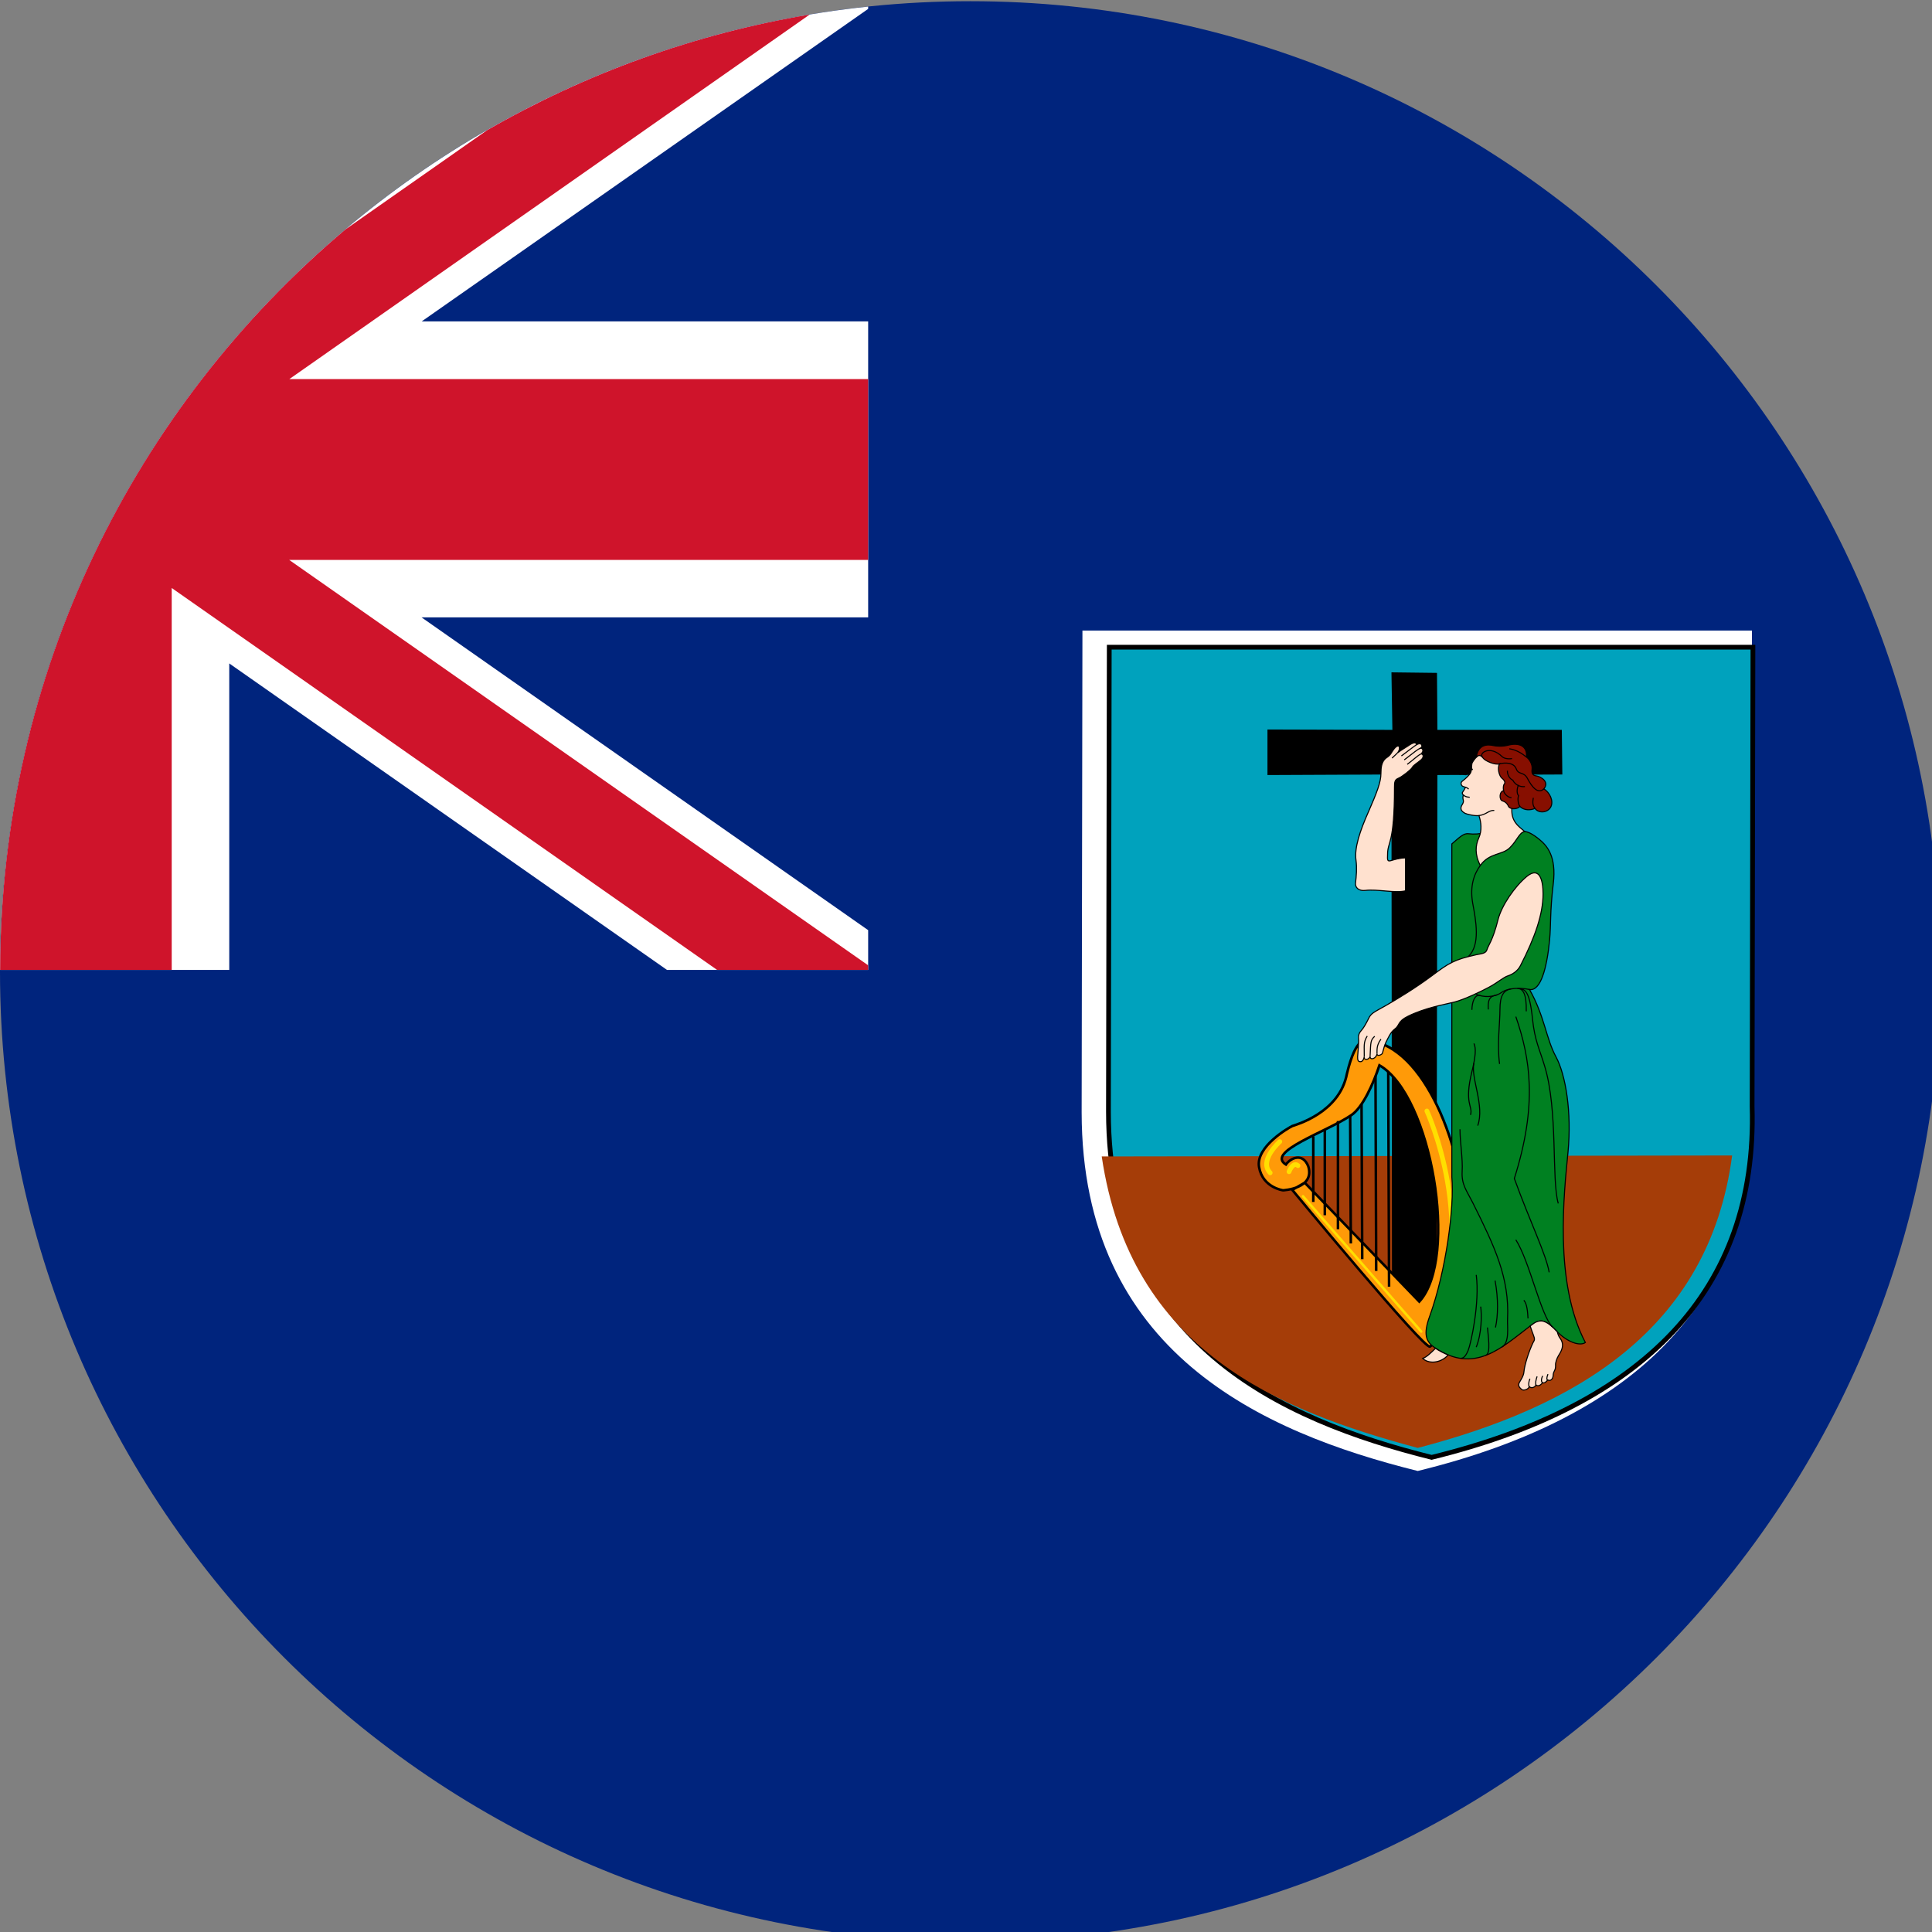 <?xml version="1.0" encoding="UTF-8"?>
<!-- Created by grConvert v0.1-0 -->
<svg xmlns="http://www.w3.org/2000/svg" xmlns:xlink="http://www.w3.org/1999/xlink" width="56pt" height="56pt" viewBox="0 0 56 56" version="1.1">
<rect x="0" y="0" width="56" height="56" fill="#808080" stroke="none"/>
<g id="surface124">
<path style=" stroke:none;fill-rule:nonzero;fill:rgb(0%,14.118%,49.02%);fill-opacity:1;" d="M 28.125 0.035 C 12.594 0.035 0 12.629 0 28.16 C 0 43.695 12.594 56.285 28.125 56.285 C 43.656 56.285 56.25 43.695 56.25 28.16 C 56.25 12.629 43.656 0.035 28.125 0.035 Z M 28.125 0.035 "/>
<path style=" stroke:none;fill-rule:nonzero;fill:rgb(100%,100%,100%);fill-opacity:1;" d="M 31.375 18.277 L 50.781 18.277 L 50.758 32.086 C 50.922 37.637 47.461 41.082 41.094 42.637 C 36.574 41.512 31.359 39.191 31.352 32.242 Z M 31.375 18.277 "/>
<path style="fill-rule:nonzero;fill:rgb(0%,63.529%,74.118%);fill-opacity:1;stroke-width:1.812;stroke-linecap:butt;stroke-linejoin:miter;stroke:rgb(0%,0%,0%);stroke-opacity:1;stroke-miterlimit:4;" d="M 775.15 153.024 L 1020.638 153.024 L 1020.328 328.195 C 1022.396 398.616 978.603 442.305 898.101 462.004 C 840.917 447.734 774.943 418.315 774.84 330.212 Z M 775.15 153.024 " transform="matrix(0.076,0,0,0.076,-26.759,7.13)"/>
<path style=" stroke:none;fill-rule:nonzero;fill:rgb(64.706%,23.922%,3.137%);fill-opacity:1;" d="M 50.207 33.492 C 49.535 38.57 45.621 40.789 41.094 41.969 C 37.082 40.891 32.77 39.176 31.934 33.52 Z M 50.207 33.492 "/>
<path style=" stroke:none;fill-rule:nonzero;fill:rgb(0%,0%,0%);fill-opacity:1;" d="M 40.359 21.156 L 40.332 19.488 L 41.652 19.504 L 41.664 21.156 L 45.27 21.156 L 45.285 22.449 L 41.664 22.465 L 41.637 37.711 L 40.348 37.719 L 40.332 22.449 L 36.738 22.465 L 36.738 21.145 Z M 40.359 21.156 "/>
<path style="fill-rule:evenodd;fill:rgb(100%,60.392%,3.137%);fill-opacity:1;stroke-width:0.968;stroke-linecap:butt;stroke-linejoin:miter;stroke:rgb(0%,0%,0%);stroke-opacity:1;stroke-miterlimit:4;" d="M 849.706 357.253 L 893.396 402.597 C 908.545 386 898.049 323.904 878.195 312.478 C 875.765 319.819 871.732 328.661 867.441 331.504 C 857.979 337.916 834.712 345.464 842.519 350.325 C 844.277 347.894 848.879 345.568 851.051 350.997 C 853.687 359.579 841.434 360.148 841.434 360.148 C 841.434 360.148 833.626 359.166 832.282 351.255 C 830.938 343.396 843.864 336.158 844.95 335.641 C 846.035 335.227 862.942 330.729 865.786 315.735 C 869.302 301.051 872.973 303.223 873.697 302.964 C 895.722 305.136 910.148 344.585 910.975 372.402 C 911.802 400.167 899.704 418.521 897.48 419.762 C 895.309 421.003 844.95 359.993 844.95 359.993 Z M 849.706 357.253 " transform="matrix(0.076,0,0,0.076,-26.759,7.13)"/>
<path style="fill-rule:nonzero;fill:rgb(100%,60.392%,3.137%);fill-opacity:1;stroke-width:0.968;stroke-linecap:butt;stroke-linejoin:miter;stroke:rgb(0%,0%,0%);stroke-opacity:1;stroke-miterlimit:4;" d="M 881.556 315.063 L 881.866 396.909 " transform="matrix(0.076,0,0,0.076,-26.759,7.13)"/>
<path style="fill-rule:nonzero;fill:rgb(100%,60.392%,3.137%);fill-opacity:1;stroke-width:0.968;stroke-linecap:butt;stroke-linejoin:miter;stroke:rgb(0%,0%,0%);stroke-opacity:1;stroke-miterlimit:4;" d="M 876.695 316.562 C 876.695 316.717 876.954 390.912 876.954 390.912 " transform="matrix(0.076,0,0,0.076,-26.759,7.13)"/>
<path style="fill-rule:nonzero;fill:rgb(100%,60.392%,3.137%);fill-opacity:1;stroke-width:0.968;stroke-linecap:butt;stroke-linejoin:miter;stroke:rgb(0%,0%,0%);stroke-opacity:1;stroke-miterlimit:4;" d="M 871.37 327.316 L 871.629 386.414 " transform="matrix(0.076,0,0,0.076,-26.759,7.13)"/>
<path style="fill-rule:nonzero;fill:rgb(100%,60.392%,3.137%);fill-opacity:1;stroke-width:0.968;stroke-linecap:butt;stroke-linejoin:miter;stroke:rgb(0%,0%,0%);stroke-opacity:1;stroke-miterlimit:4;" d="M 867.027 331.556 L 867.285 380.416 " transform="matrix(0.076,0,0,0.076,-26.759,7.13)"/>
<path style="fill:none;stroke-width:0.968;stroke-linecap:butt;stroke-linejoin:miter;stroke:rgb(0%,0%,0%);stroke-opacity:1;stroke-miterlimit:4;" d="M 862.374 333.728 L 862.374 374.987 " transform="matrix(0.076,0,0,0.076,-26.759,7.13)"/>
<path style="fill:none;stroke-width:0.968;stroke-linecap:butt;stroke-linejoin:miter;stroke:rgb(0%,0%,0%);stroke-opacity:1;stroke-miterlimit:4;" d="M 857.358 336.985 L 857.358 369.662 " transform="matrix(0.076,0,0,0.076,-26.759,7.13)"/>
<path style="fill:none;stroke-width:0.968;stroke-linecap:butt;stroke-linejoin:miter;stroke:rgb(0%,0%,0%);stroke-opacity:1;stroke-miterlimit:4;" d="M 852.964 339.57 L 852.964 364.595 " transform="matrix(0.076,0,0,0.076,-26.759,7.13)"/>
<path style="fill:none;stroke-width:0.968;stroke-linecap:round;stroke-linejoin:miter;stroke:rgb(100%,87.451%,0%);stroke-opacity:1;stroke-miterlimit:4;" d="M 849.034 362.423 L 894.12 414.023 " transform="matrix(0.076,0,0,0.076,-26.759,7.13)"/>
<path style="fill:none;stroke-width:1.812;stroke-linecap:round;stroke-linejoin:miter;stroke:rgb(100%,87.451%,0%);stroke-opacity:1;stroke-miterlimit:4;" d="M 896.291 329.902 C 896.291 329.902 916.714 374.573 897.791 411.335 " transform="matrix(0.076,0,0,0.076,-26.759,7.13)"/>
<path style="fill:none;stroke-width:1.812;stroke-linecap:round;stroke-linejoin:miter;stroke:rgb(100%,87.451%,0%);stroke-opacity:1;stroke-miterlimit:4;" d="M 843.709 353.065 C 843.709 353.065 845.208 349.084 847.121 350.738 " transform="matrix(0.076,0,0,0.076,-26.759,7.13)"/>
<path style="fill:none;stroke-width:1.812;stroke-linecap:round;stroke-linejoin:miter;stroke:rgb(100%,87.451%,0%);stroke-opacity:1;stroke-miterlimit:4;" d="M 840.193 341.587 C 840.193 341.587 832.024 348.825 836.522 353.478 " transform="matrix(0.076,0,0,0.076,-26.759,7.13)"/>
<path style="fill-rule:nonzero;fill:rgb(0%,50.196%,12.941%);fill-opacity:1;stroke-width:0.399;stroke-linecap:butt;stroke-linejoin:miter;stroke:rgb(0%,0%,0%);stroke-opacity:1;stroke-miterlimit:4;" d="M 905.805 228.046 C 908.803 225.46 910.354 223.858 912.268 224.168 C 914.129 224.426 916.662 224.271 918.524 223.703 C 920.437 223.134 929.743 221.996 933.569 223.289 C 934.862 223.444 936.568 224.168 939.257 226.391 C 941.894 228.614 945.823 232.492 944.479 243.35 C 943.186 254.156 943.652 258.758 943.083 264.807 C 942.049 275.458 939.67 284.247 935.431 283.575 C 941.17 293.657 941.739 302.292 945.513 309.22 C 949.236 316.148 951.562 330.264 950.115 345.568 C 948.667 360.82 944.634 395.151 956.733 418.211 C 954.716 419.659 949.856 418.211 945.513 413.61 C 941.17 409.008 939.308 409.163 935.689 411.903 C 924.728 420.228 914.491 430.31 899.393 420.228 C 895.929 417.953 894.792 415.161 897.377 408.129 C 903.685 390.55 906.787 366.404 905.805 355.081 Z M 905.805 228.046 " transform="matrix(0.076,0,0,0.076,-26.759,7.13)"/>
<path style="fill-rule:nonzero;fill:rgb(100%,88.235%,81.176%);fill-opacity:1;stroke-width:0.399;stroke-linecap:butt;stroke-linejoin:miter;stroke:rgb(0%,0%,0%);stroke-opacity:1;stroke-miterlimit:4;" d="M 916.145 217.24 C 916.973 219.67 917.386 222.875 916.094 225.719 C 914.801 228.614 914.491 232.079 916.662 236.267 C 920.126 231.355 925.038 232.389 927.934 229.493 C 930.829 226.598 931.398 223.858 933.569 223.289 C 931.398 221.428 928.089 219.411 928.761 213.931 C 929.485 208.45 937.137 203.952 930.209 195.576 C 925.762 190.199 919.247 191.698 916.456 193.818 C 915.111 194.8 914.025 196.196 913.56 197.127 C 913.146 198.058 913.664 200.177 912.629 201.418 C 911.906 202.297 911.027 203.176 910.044 203.9 C 909.372 204.365 909.01 205.038 909.682 205.865 C 909.941 206.175 910.458 206.227 911.027 206.434 C 910.716 207.054 910.354 207.726 909.993 208.192 C 909.631 208.605 909.786 209.019 910.199 209.381 C 909.631 211.139 910.665 211.294 909.993 212.638 C 909.32 213.724 908.493 215.068 910.82 216.361 C 911.492 216.723 914.542 217.446 916.145 217.24 Z M 916.145 217.24 " transform="matrix(0.076,0,0,0.076,-26.759,7.13)"/>
<path style="fill-rule:nonzero;fill:rgb(100%,88.235%,81.176%);fill-opacity:1;stroke-width:0.399;stroke-linecap:butt;stroke-linejoin:miter;stroke:rgb(0%,0%,0%);stroke-opacity:1;stroke-miterlimit:4;" d="M 888.122 245.935 C 884.089 246.917 877.626 245.211 872.714 245.78 C 870.543 246.038 868.785 244.901 869.095 242.729 C 869.354 240.61 869.664 237.249 869.25 234.25 C 868.578 229.545 870.801 222.979 874.007 215.792 C 877.161 208.553 878.764 204.521 878.764 201.16 C 878.764 198.937 878.97 196.403 880.987 195.111 C 882.486 194.128 882.745 193.197 883.314 192.422 C 884.503 190.612 885.692 190.199 885.795 191.284 C 885.899 191.905 885.692 192.525 885.071 193.353 C 886.416 192.267 888.587 191.026 889.104 190.664 C 889.621 190.302 892.155 188.492 892.31 190.199 C 893.292 189.682 894.016 189.733 894.275 190.25 C 894.533 190.871 894.378 191.078 893.861 191.543 C 894.585 191.388 895.412 192.629 893.964 193.766 C 894.74 193.508 895.464 194.749 894.12 195.938 C 892.775 197.127 891.172 197.954 890.707 198.885 C 890.19 199.816 886.778 202.452 885.382 203.021 C 884.037 203.59 883.934 204.417 883.934 206.434 C 883.934 228.614 881.297 226.805 881.297 232.13 C 881.297 233.578 880.987 234.871 882.435 234.457 C 883.882 234.043 885.95 233.371 888.122 233.371 Z M 888.122 245.935 " transform="matrix(0.076,0,0,0.076,-26.759,7.13)"/>
<path style="fill-rule:nonzero;fill:rgb(100%,88.235%,81.176%);fill-opacity:1;stroke-width:0.399;stroke-linecap:butt;stroke-linejoin:miter;stroke:rgb(0%,0%,0%);stroke-opacity:1;stroke-miterlimit:4;" d="M 889.001 293.813 C 895.516 290.555 902.961 289.314 906.89 288.332 C 910.768 287.298 916.973 284.299 919.971 282.696 C 923.022 281.093 925.452 278.922 927.21 278.353 C 928.916 277.784 930.881 276.595 931.967 274.475 C 937.602 263.514 940.601 254.725 940.601 247.073 C 940.601 242.006 939.308 236.422 934.397 240.455 C 929.795 244.229 924.78 251.571 923.435 256.896 C 921.419 264.962 919.713 266.668 919.247 268.271 C 918.834 269.874 917.179 269.874 915.215 270.287 C 906.735 272.149 904.719 273.441 898.359 278.198 C 892 282.955 885.071 287.143 880.47 289.78 C 875.868 292.365 874.989 292.623 874.007 294.743 C 872.973 296.811 872.042 298.414 871.163 299.345 C 870.336 300.275 870.077 301.361 870.233 302.499 C 870.388 303.429 869.974 307.772 869.871 309.22 C 869.819 310.668 870.181 311.03 870.75 311.082 C 871.318 311.185 872.094 310.875 872.404 309.168 C 872.094 310.875 874.524 310.306 874.627 309.013 C 874.576 310.875 877.109 309.789 877.264 308.083 C 877.264 309.272 879.126 308.445 879.332 307.876 C 879.746 306.428 880.108 304.825 880.677 303.688 C 881.556 301.982 882.435 299.81 884.089 298.621 C 885.95 297.277 885.071 295.726 889.001 293.813 Z M 889.001 293.813 " transform="matrix(0.076,0,0,0.076,-26.759,7.13)"/>
<path style="fill-rule:nonzero;fill:rgb(100%,88.235%,81.176%);fill-opacity:1;stroke-width:0.399;stroke-linecap:butt;stroke-linejoin:miter;stroke:rgb(0%,0%,0%);stroke-opacity:1;stroke-miterlimit:4;" d="M 935.689 411.903 C 936.155 413.455 936.93 415.264 937.24 416.35 C 937.499 417.436 936.982 417.746 936.723 418.366 C 935.224 421.52 933.569 426.587 933.311 429.327 C 933.207 430.93 932.122 432.43 931.605 433.36 C 931.036 434.394 931.243 435.17 932.535 436.152 C 933.156 436.669 935.12 436.049 935.327 435.015 C 936.051 435.739 937.344 435.48 937.912 434.394 C 938.585 435.015 939.67 434.601 940.394 433.515 C 941.015 433.929 941.997 433.05 942.359 432.481 C 943.341 432.998 944.427 432.378 944.479 430.413 C 944.479 430 944.737 429.327 944.996 428.862 C 945.306 428.397 945.409 427.466 945.358 426.691 C 945.306 425.915 945.823 424.312 946.495 423.175 C 947.219 422.089 948.408 420.124 947.891 418.211 C 947.426 416.453 946.65 416.66 946.03 414.127 C 944.427 412.472 942.256 410.145 940.032 409.99 C 937.809 409.887 936.516 411.386 935.689 411.903 Z M 935.689 411.903 " transform="matrix(0.076,0,0,0.076,-26.759,7.13)"/>
<path style="fill-rule:nonzero;fill:rgb(100%,88.235%,81.176%);fill-opacity:1;stroke-width:0.399;stroke-linecap:butt;stroke-linejoin:miter;stroke:rgb(0%,0%,0%);stroke-opacity:1;stroke-miterlimit:4;" d="M 894.688 424.261 C 896.705 426.277 901.255 426.38 904.409 422.968 C 903.271 422.503 900.738 421.313 899.6 420.383 C 897.997 421.986 896.188 423.795 894.688 424.261 Z M 894.688 424.261 " transform="matrix(0.076,0,0,0.076,-26.759,7.13)"/>
<path style="fill-rule:nonzero;fill:rgb(52.941%,5.882%,0%);fill-opacity:1;stroke-width:0.399;stroke-linecap:butt;stroke-linejoin:miter;stroke:rgb(0%,0%,0%);stroke-opacity:1;stroke-miterlimit:4;" d="M 915.111 195.007 C 915.887 189.888 919.506 190.044 921.781 190.561 C 922.712 190.767 925.038 190.974 927.21 190.405 C 931.501 189.268 934.707 190.767 934.242 194.904 C 935.431 195.731 936.62 197.747 936.413 199.505 C 936.206 201.212 936.568 201.935 938.171 202.142 C 939.722 202.401 943.135 204.314 940.911 207.054 C 943.083 208.347 944.737 211.656 943.548 213.931 C 942.411 216.154 938.947 216.516 937.499 214.499 C 935.948 215.223 933.311 215.378 931.76 213.724 C 930.674 215.016 927.934 214.861 927.417 213.724 C 926.9 212.535 926.072 211.914 925.038 211.604 C 923.901 211.242 923.797 208.088 925.555 207.726 C 925.349 206.796 925.4 205.71 925.814 205.193 C 926.279 204.676 925.917 203.745 924.883 202.969 C 923.901 202.142 923.022 199.143 924.004 197.489 C 922.298 198.058 918.472 196.403 917.696 195.266 C 916.869 194.076 915.835 194.025 915.111 195.007 Z M 915.111 195.007 " transform="matrix(0.076,0,0,0.076,-26.759,7.13)"/>
<path style="fill:none;stroke-width:0.399;stroke-linecap:butt;stroke-linejoin:miter;stroke:rgb(0%,0%,0%);stroke-opacity:1;stroke-miterlimit:4;" d="M 916.145 217.24 C 918.989 216.878 919.92 215.12 921.988 215.275 " transform="matrix(0.076,0,0,0.076,-26.759,7.13)"/>
<path style="fill:none;stroke-width:0.399;stroke-linecap:butt;stroke-linejoin:miter;stroke:rgb(0%,0%,0%);stroke-opacity:1;stroke-miterlimit:4;" d="M 910.199 209.381 C 910.354 209.587 910.613 209.691 910.872 209.846 C 911.44 210.156 912.061 210.208 912.629 210.26 " transform="matrix(0.076,0,0,0.076,-26.759,7.13)"/>
<path style="fill:none;stroke-width:0.399;stroke-linecap:butt;stroke-linejoin:miter;stroke:rgb(0%,0%,0%);stroke-opacity:1;stroke-miterlimit:4;" d="M 911.027 206.434 C 911.389 206.537 911.854 206.744 912.216 207.157 " transform="matrix(0.076,0,0,0.076,-26.759,7.13)"/>
<path style="fill:none;stroke-width:0.399;stroke-linecap:butt;stroke-linejoin:miter;stroke:rgb(0%,0%,0%);stroke-opacity:1;stroke-miterlimit:4;" d="M 917.541 195.007 C 915.887 193.456 920.333 190.199 925.038 194.8 C 925.917 195.679 928.141 195.679 928.761 195.472 " transform="matrix(0.076,0,0,0.076,-26.759,7.13)"/>
<path style="fill:none;stroke-width:0.399;stroke-linecap:butt;stroke-linejoin:miter;stroke:rgb(0%,0%,0%);stroke-opacity:1;stroke-miterlimit:4;" d="M 924.004 197.489 C 926.176 196.972 929.433 196.972 930.364 199.402 C 931.294 201.884 933.207 200.281 934.707 203.176 C 936.206 206.072 938.585 209.277 940.911 207.054 " transform="matrix(0.076,0,0,0.076,-26.759,7.13)"/>
<path style="fill:none;stroke-width:0.399;stroke-linecap:butt;stroke-linejoin:miter;stroke:rgb(0%,0%,0%);stroke-opacity:1;stroke-miterlimit:4;" d="M 931.76 213.724 C 931.088 212.845 930.829 210.983 931.243 209.639 C 930.364 208.657 930.726 206.537 931.243 205.555 " transform="matrix(0.076,0,0,0.076,-26.759,7.13)"/>
<path style="fill:none;stroke-width:0.399;stroke-linecap:butt;stroke-linejoin:miter;stroke:rgb(0%,0%,0%);stroke-opacity:1;stroke-miterlimit:4;" d="M 925.555 207.726 C 925.607 208.553 926.745 210.156 928.554 210.466 " transform="matrix(0.076,0,0,0.076,-26.759,7.13)"/>
<path style="fill:none;stroke-width:0.399;stroke-linecap:butt;stroke-linejoin:miter;stroke:rgb(0%,0%,0%);stroke-opacity:1;stroke-miterlimit:4;" d="M 937.499 214.499 C 936.516 213.207 936.62 212.018 936.878 210.466 " transform="matrix(0.076,0,0,0.076,-26.759,7.13)"/>
<path style="fill:none;stroke-width:0.399;stroke-linecap:butt;stroke-linejoin:miter;stroke:rgb(0%,0%,0%);stroke-opacity:1;stroke-miterlimit:4;" d="M 927.003 200.126 C 926.9 201.418 927.727 203.176 929.071 203.745 C 929.381 204.469 930.829 206.485 933.673 206.175 " transform="matrix(0.076,0,0,0.076,-26.759,7.13)"/>
<path style="fill:none;stroke-width:0.399;stroke-linecap:butt;stroke-linejoin:miter;stroke:rgb(0%,0%,0%);stroke-opacity:1;stroke-miterlimit:4;" d="M 934.242 194.904 C 932.69 193.663 930.519 192.163 927.727 191.75 " transform="matrix(0.076,0,0,0.076,-26.759,7.13)"/>
<path style="fill:none;stroke-width:0.399;stroke-linecap:butt;stroke-linejoin:miter;stroke:rgb(0%,0%,0%);stroke-opacity:1;stroke-miterlimit:4;" d="M 916.662 236.267 C 914.232 239.576 912.629 244.177 913.767 250.692 C 914.956 257.155 916.817 266.668 912.061 271.011 " transform="matrix(0.076,0,0,0.076,-26.759,7.13)"/>
<path style="fill:none;stroke-width:0.399;stroke-linecap:butt;stroke-linejoin:miter;stroke:rgb(0%,0%,0%);stroke-opacity:1;stroke-miterlimit:4;" d="M 935.431 283.575 C 932.122 282.851 927.365 282.851 924.728 284.713 C 922.143 286.574 917.8 286.729 914.956 285.281 " transform="matrix(0.076,0,0,0.076,-26.759,7.13)"/>
<path style="fill:none;stroke-width:0.399;stroke-linecap:butt;stroke-linejoin:miter;stroke:rgb(0%,0%,0%);stroke-opacity:1;stroke-miterlimit:4;" d="M 928.451 283.317 C 925.555 283.834 924.159 285.85 924.159 291.176 C 924.159 296.553 923.022 304.308 924.004 311.96 " transform="matrix(0.076,0,0,0.076,-26.759,7.13)"/>
<path style="fill:none;stroke-width:0.399;stroke-linecap:butt;stroke-linejoin:miter;stroke:rgb(0%,0%,0%);stroke-opacity:1;stroke-miterlimit:4;" d="M 923.177 285.592 C 921.264 286.057 919.351 286.16 919.713 291.176 " transform="matrix(0.076,0,0,0.076,-26.759,7.13)"/>
<path style="fill:none;stroke-width:0.399;stroke-linecap:butt;stroke-linejoin:miter;stroke:rgb(0%,0%,0%);stroke-opacity:1;stroke-miterlimit:4;" d="M 913.457 291.331 C 913.508 288.229 914.594 285.333 916.611 285.85 " transform="matrix(0.076,0,0,0.076,-26.759,7.13)"/>
<path style="fill:none;stroke-width:0.399;stroke-linecap:butt;stroke-linejoin:miter;stroke:rgb(0%,0%,0%);stroke-opacity:1;stroke-miterlimit:4;" d="M 934.19 291.9 C 934.345 285.075 932.846 283.11 930.829 283.213 C 933.569 283.265 935.431 283.627 936.568 294.795 C 937.447 303.171 939.205 306.118 941.17 312.684 C 946.392 329.695 943.755 355.96 946.392 365.163 " transform="matrix(0.076,0,0,0.076,-26.759,7.13)"/>
<path style="fill:none;stroke-width:0.399;stroke-linecap:butt;stroke-linejoin:miter;stroke:rgb(0%,0%,0%);stroke-opacity:1;stroke-miterlimit:4;" d="M 930.209 293.916 C 935.689 309.789 938.585 327.368 929.64 355.65 C 935.689 372.35 941.739 384.501 942.928 391.429 " transform="matrix(0.076,0,0,0.076,-26.759,7.13)"/>
<path style="fill:none;stroke-width:0.399;stroke-linecap:butt;stroke-linejoin:miter;stroke:rgb(0%,0%,0%);stroke-opacity:1;stroke-miterlimit:4;" d="M 912.94 331.401 C 913.922 327.833 910.354 327.368 913.508 314.701 C 914.853 309.22 915.111 305.911 914.232 304.153 " transform="matrix(0.076,0,0,0.076,-26.759,7.13)"/>
<path style="fill:none;stroke-width:0.399;stroke-linecap:butt;stroke-linejoin:miter;stroke:rgb(0%,0%,0%);stroke-opacity:1;stroke-miterlimit:4;" d="M 914.232 311.65 C 912.94 317.286 918.42 327.833 915.68 335.486 " transform="matrix(0.076,0,0,0.076,-26.759,7.13)"/>
<path style="fill:none;stroke-width:0.399;stroke-linecap:butt;stroke-linejoin:miter;stroke:rgb(0%,0%,0%);stroke-opacity:1;stroke-miterlimit:4;" d="M 908.907 336.882 C 908.907 341.793 910.044 348.153 909.734 353.065 C 909.476 357.977 911.44 360.252 913.767 364.853 C 922.143 381.605 927.83 393.549 927.055 409.267 C 926.9 412.162 927.934 418.211 924.883 419.969 " transform="matrix(0.076,0,0,0.076,-26.759,7.13)"/>
<path style="fill:none;stroke-width:0.399;stroke-linecap:butt;stroke-linejoin:miter;stroke:rgb(0%,0%,0%);stroke-opacity:1;stroke-miterlimit:4;" d="M 909.114 424.209 C 909.993 424.261 910.923 423.847 912.009 421.262 C 913.095 418.677 916.507 403.062 915.111 392.411 " transform="matrix(0.076,0,0,0.076,-26.759,7.13)"/>
<path style="fill:none;stroke-width:0.399;stroke-linecap:butt;stroke-linejoin:miter;stroke:rgb(0%,0%,0%);stroke-opacity:1;stroke-miterlimit:4;" d="M 916.817 404.51 C 917.231 407.819 917.231 414.644 915.111 419.969 " transform="matrix(0.076,0,0,0.076,-26.759,7.13)"/>
<path style="fill:none;stroke-width:0.399;stroke-linecap:butt;stroke-linejoin:miter;stroke:rgb(0%,0%,0%);stroke-opacity:1;stroke-miterlimit:4;" d="M 922.298 394.583 C 923.591 401.666 923.435 407.974 922.453 412.472 " transform="matrix(0.076,0,0,0.076,-26.759,7.13)"/>
<path style="fill:none;stroke-width:0.399;stroke-linecap:butt;stroke-linejoin:miter;stroke:rgb(0%,0%,0%);stroke-opacity:1;stroke-miterlimit:4;" d="M 919.403 412.472 C 919.558 415.316 920.85 422.554 918.679 423.123 " transform="matrix(0.076,0,0,0.076,-26.759,7.13)"/>
<path style="fill:none;stroke-width:0.399;stroke-linecap:butt;stroke-linejoin:miter;stroke:rgb(0%,0%,0%);stroke-opacity:1;stroke-miterlimit:4;" d="M 930.209 379.02 C 935.534 387.344 939.722 407.974 944.22 412.317 " transform="matrix(0.076,0,0,0.076,-26.759,7.13)"/>
<path style="fill:none;stroke-width:0.399;stroke-linecap:butt;stroke-linejoin:miter;stroke:rgb(0%,0%,0%);stroke-opacity:1;stroke-miterlimit:4;" d="M 934.862 409.008 C 934.707 406.681 934.552 403.527 933.259 402.08 " transform="matrix(0.076,0,0,0.076,-26.759,7.13)"/>
<path style="fill:none;stroke-width:0.399;stroke-linecap:butt;stroke-linejoin:miter;stroke:rgb(0%,0%,0%);stroke-opacity:1;stroke-miterlimit:4;" d="M 877.264 308.083 C 877.316 306.48 877.006 304.981 878.764 302.499 " transform="matrix(0.076,0,0,0.076,-26.759,7.13)"/>
<path style="fill:none;stroke-width:0.399;stroke-linecap:butt;stroke-linejoin:miter;stroke:rgb(0%,0%,0%);stroke-opacity:1;stroke-miterlimit:4;" d="M 874.627 309.013 C 874.886 303.429 874.782 302.964 876.385 301.413 " transform="matrix(0.076,0,0,0.076,-26.759,7.13)"/>
<path style="fill:none;stroke-width:0.399;stroke-linecap:butt;stroke-linejoin:miter;stroke:rgb(0%,0%,0%);stroke-opacity:1;stroke-miterlimit:4;" d="M 872.404 309.168 C 872.456 305.187 871.99 303.791 873.542 301.31 " transform="matrix(0.076,0,0,0.076,-26.759,7.13)"/>
<path style="fill:none;stroke-width:0.399;stroke-linecap:butt;stroke-linejoin:miter;stroke:rgb(0%,0%,0%);stroke-opacity:1;stroke-miterlimit:4;" d="M 892.31 190.199 C 891.69 190.612 888.07 193.353 886.571 194.49 " transform="matrix(0.076,0,0,0.076,-26.759,7.13)"/>
<path style="fill:none;stroke-width:0.399;stroke-linecap:butt;stroke-linejoin:miter;stroke:rgb(0%,0%,0%);stroke-opacity:1;stroke-miterlimit:4;" d="M 893.861 191.543 C 893.189 191.646 891.172 193.249 887.657 195.989 " transform="matrix(0.076,0,0,0.076,-26.759,7.13)"/>
<path style="fill:none;stroke-width:0.399;stroke-linecap:butt;stroke-linejoin:miter;stroke:rgb(0%,0%,0%);stroke-opacity:1;stroke-miterlimit:4;" d="M 893.964 193.766 C 892.827 194.283 890.707 196.3 888.794 197.696 " transform="matrix(0.076,0,0,0.076,-26.759,7.13)"/>
<path style="fill:none;stroke-width:0.399;stroke-linecap:butt;stroke-linejoin:miter;stroke:rgb(0%,0%,0%);stroke-opacity:1;stroke-miterlimit:4;" d="M 885.071 193.353 C 884.554 193.766 883.52 194.904 883.003 195.317 " transform="matrix(0.076,0,0,0.076,-26.759,7.13)"/>
<path style="fill:none;stroke-width:0.399;stroke-linecap:butt;stroke-linejoin:miter;stroke:rgb(0%,0%,0%);stroke-opacity:1;stroke-miterlimit:4;" d="M 935.327 435.015 C 935.017 434.653 935.017 433.412 935.586 432.016 " transform="matrix(0.076,0,0,0.076,-26.759,7.13)"/>
<path style="fill:none;stroke-width:0.399;stroke-linecap:butt;stroke-linejoin:miter;stroke:rgb(0%,0%,0%);stroke-opacity:1;stroke-miterlimit:4;" d="M 937.912 434.394 C 937.551 433.981 937.912 432.223 938.326 431.137 " transform="matrix(0.076,0,0,0.076,-26.759,7.13)"/>
<path style="fill:none;stroke-width:0.399;stroke-linecap:butt;stroke-linejoin:miter;stroke:rgb(0%,0%,0%);stroke-opacity:1;stroke-miterlimit:4;" d="M 940.394 433.515 C 939.929 433.309 939.774 432.275 940.446 430.93 " transform="matrix(0.076,0,0,0.076,-26.759,7.13)"/>
<path style="fill:none;stroke-width:0.399;stroke-linecap:butt;stroke-linejoin:miter;stroke:rgb(0%,0%,0%);stroke-opacity:1;stroke-miterlimit:4;" d="M 942.359 432.481 C 941.997 432.378 941.842 431.861 942.462 430.258 " transform="matrix(0.076,0,0,0.076,-26.759,7.13)"/>
<path style=" stroke:none;fill-rule:nonzero;fill:rgb(0%,0%,0%);fill-opacity:1;" d="M 42.293 22.207 C 42.371 22.312 42.453 22.301 42.469 22.367 C 42.48 22.434 42.492 22.438 42.508 22.457 C 42.523 22.477 42.469 22.473 42.445 22.465 C 42.418 22.453 42.355 22.453 42.316 22.453 C 42.277 22.457 42.23 22.41 42.262 22.402 C 42.289 22.398 42.285 22.391 42.281 22.367 C 42.277 22.348 42.297 22.316 42.309 22.312 C 42.32 22.305 42.312 22.305 42.301 22.277 C 42.289 22.25 42.277 22.184 42.293 22.207 Z M 42.293 22.207 "/>
<path style=" stroke:none;fill-rule:nonzero;fill:rgb(0%,0%,0%);fill-opacity:1;" d="M 42.34 22.113 C 42.43 22.125 42.582 22.172 42.664 22.262 C 42.73 22.336 42.676 22.316 42.645 22.32 C 42.609 22.32 42.547 22.297 42.512 22.258 C 42.48 22.215 42.387 22.164 42.332 22.152 C 42.301 22.145 42.273 22.105 42.34 22.113 Z M 42.34 22.113 "/>
<path style=" stroke:none;fill-rule:nonzero;fill:rgb(100%,100%,100%);fill-opacity:1;" d="M 25.164 0.191 C 11.039 1.672 0.027 13.602 0.004 28.113 L 6.645 28.113 L 6.645 19.23 L 19.332 28.113 L 25.164 28.113 L 25.164 26.961 L 12.219 17.895 L 25.164 17.895 L 25.164 9.316 L 12.223 9.316 L 25.164 0.258 Z M 25.164 0.191 "/>
<path style=" stroke:none;fill-rule:nonzero;fill:rgb(81.176%,7.843%,16.863%);fill-opacity:1;" d="M 23.469 0.422 C 20.113 0.984 16.961 2.137 14.121 3.773 L 10.016 6.648 C 3.902 11.797 0.016 19.5 0.004 28.113 L 4.977 28.113 L 4.977 17.043 L 20.785 28.113 L 25.164 28.113 L 25.164 27.98 L 8.383 16.23 L 25.164 16.23 L 25.164 10.988 L 8.387 10.988 Z M 23.469 0.422 "/>
</g>
</svg>
